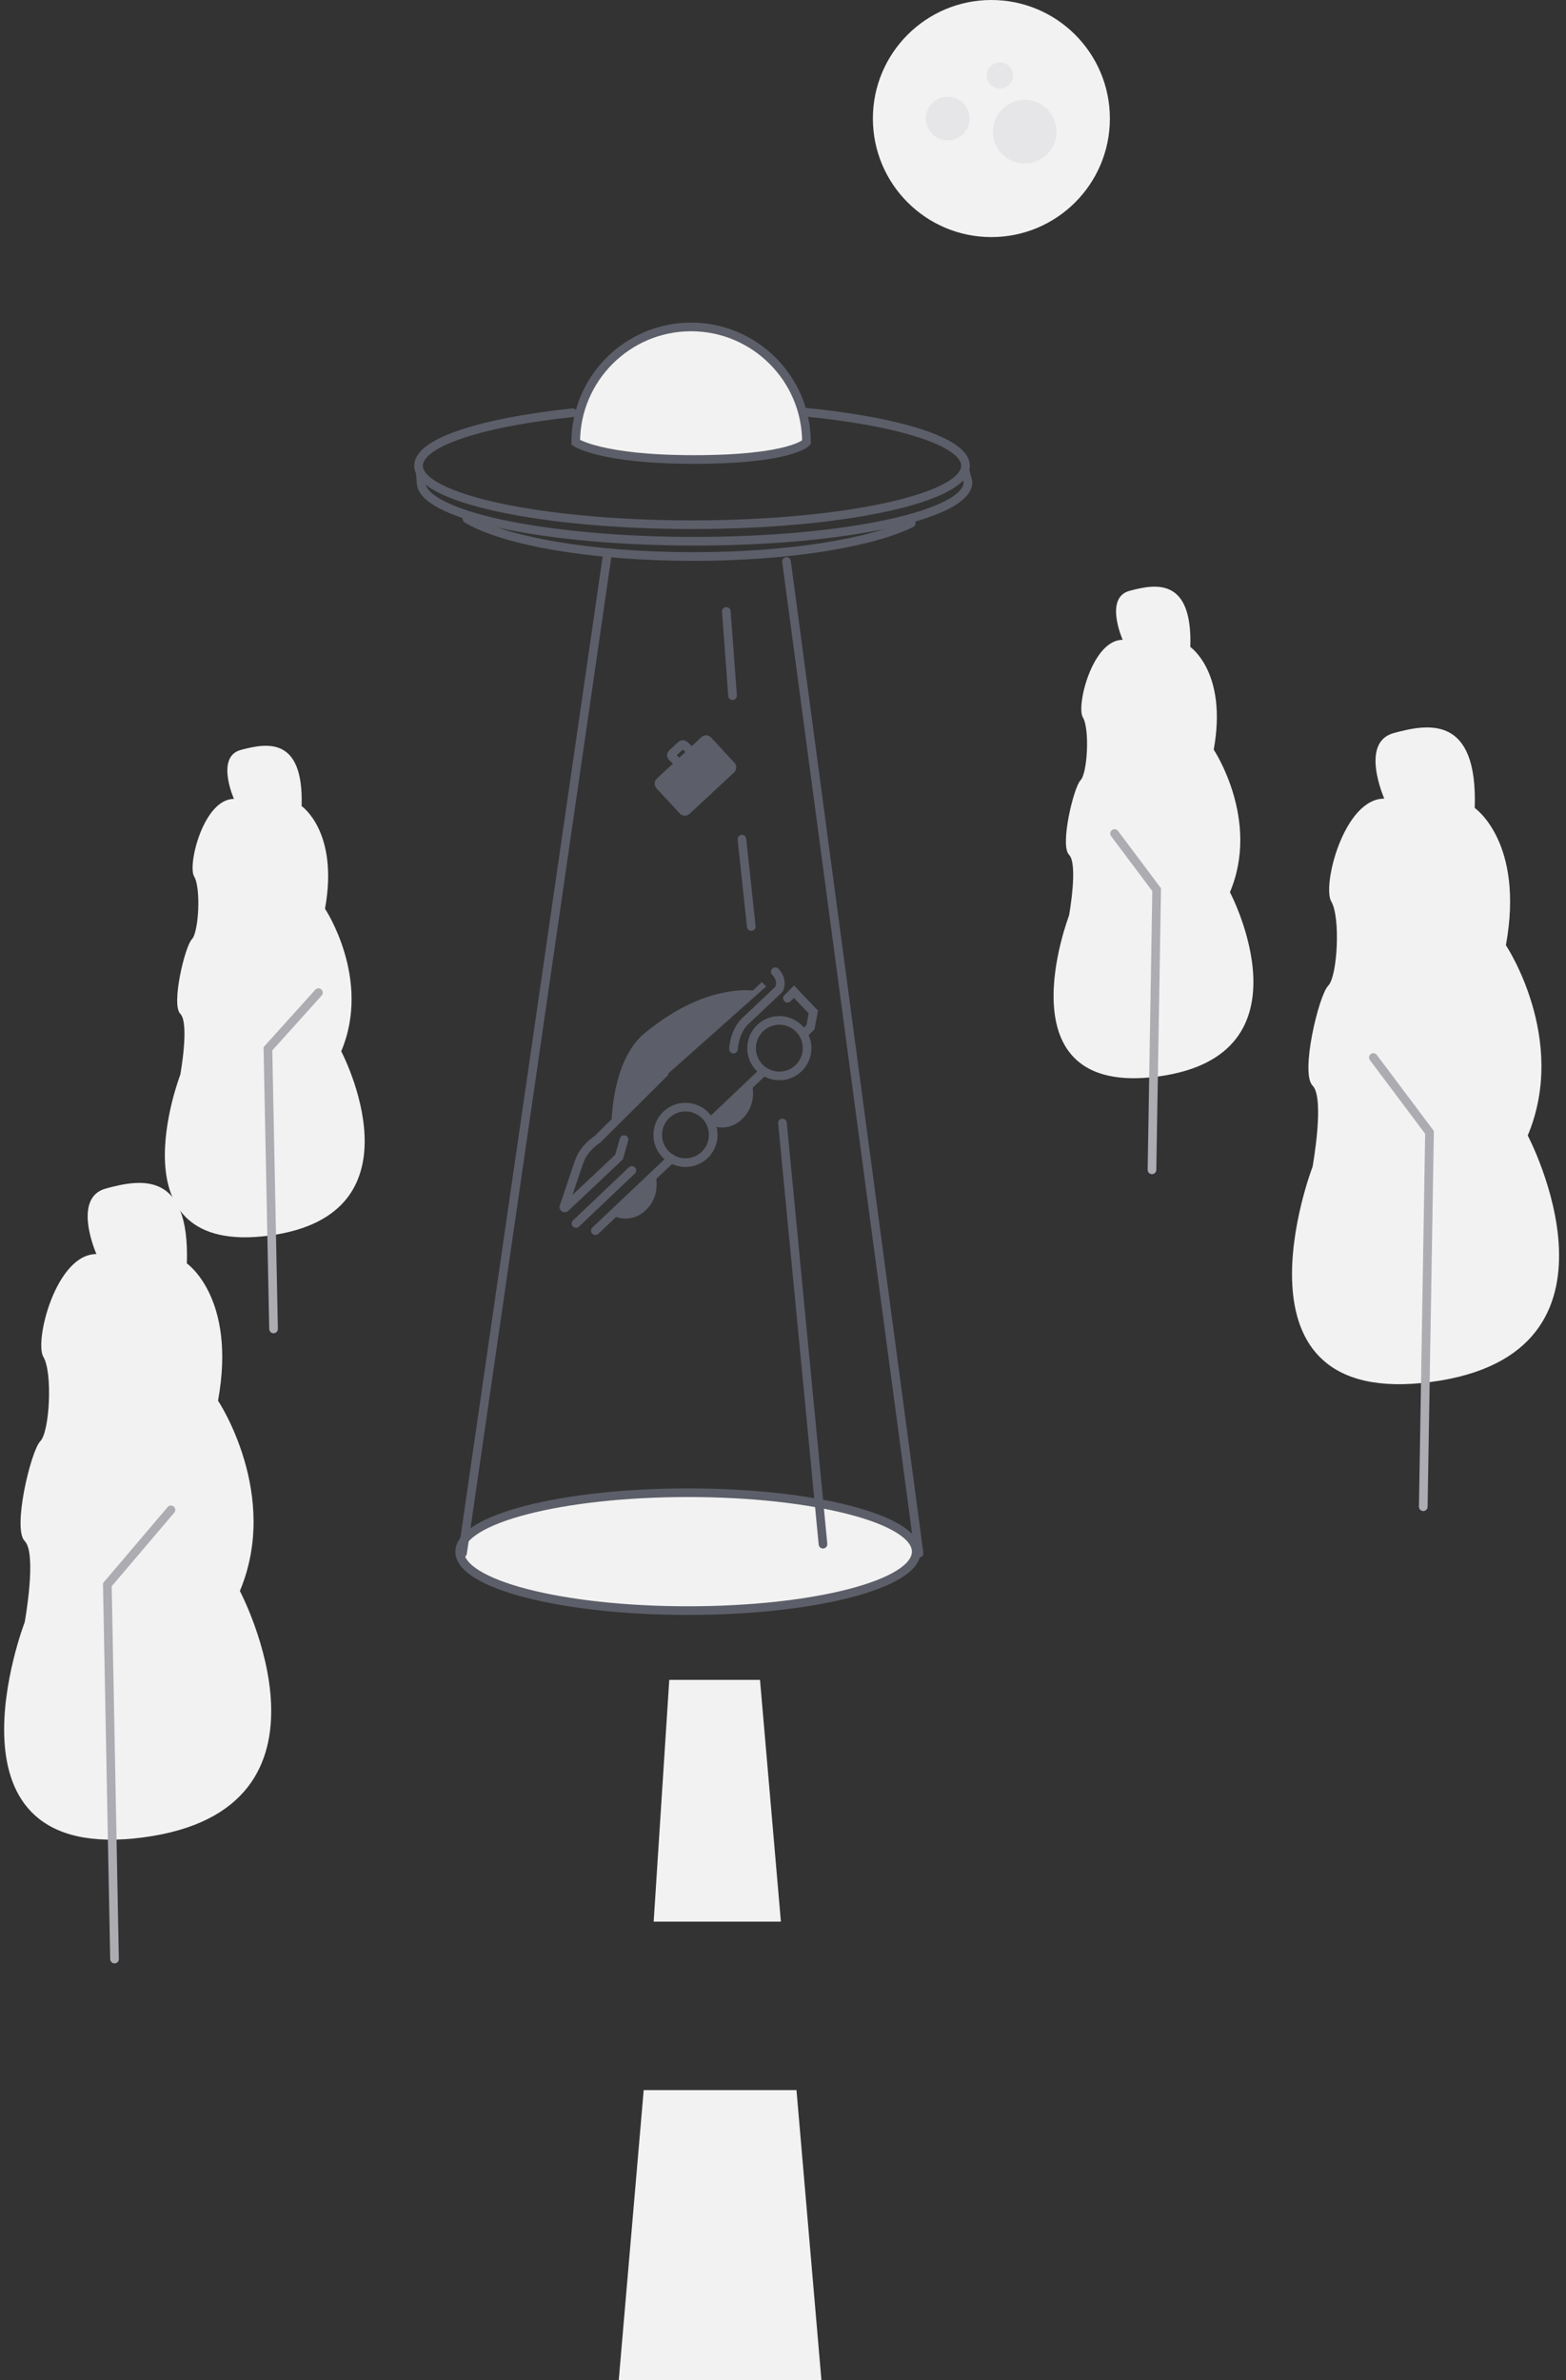 <svg width="362" height="550" viewBox="0 0 362 550" fill="none" xmlns="http://www.w3.org/2000/svg">
<rect x="0" y="0" width="362" height="550" fill="#333333" stroke="none"/>
<g clip-path="url(#clip0)">
<path d="M185.993 95.223C207.978 97.385 223.188 102.143 223.188 107.621C223.188 115.118 194.859 121.245 159.97 121.245C125.082 121.245 96.753 115.118 96.753 107.621C96.753 102.215 111.314 97.601 132.362 95.367" stroke="#5C5E69" stroke-width="2" stroke-miterlimit="10" stroke-linecap="round"/>
<path d="M223.044 108.486L223.764 111.442C223.764 118.939 195.435 125.066 160.547 125.066C125.658 125.066 97.329 118.939 97.329 111.442L97.113 108.775" stroke="#5C5E69" stroke-width="2" stroke-miterlimit="10"/>
<path d="M210.645 120.885C201.202 125.498 182.172 128.598 160.187 128.598C136.687 128.598 116.504 124.993 107.926 119.875" stroke="#5C5E69" stroke-width="2" stroke-miterlimit="10" stroke-linecap="round"/>
<path d="M186.353 101.999C186.353 87.294 174.387 75.328 159.682 75.328C144.977 75.328 133.011 87.294 133.011 101.999C133.011 101.999 138.706 105.963 160.259 105.963C182.893 105.963 186.353 101.999 186.353 101.999Z" fill="#F2F2F2"/>
<path d="M159.826 372.673C188.967 372.673 212.591 366.574 212.591 359.05C212.591 351.525 188.967 345.426 159.826 345.426C130.684 345.426 107.061 351.525 107.061 359.05C107.061 366.574 130.684 372.673 159.826 372.673Z" fill="#F2F2F2"/>
<path d="M140.291 128.814L106.917 358.906" stroke="#5C5E69" stroke-width="2" stroke-miterlimit="10" stroke-linecap="round"/>
<path d="M181.812 129.751L212.447 358.906" stroke="#5C5E69" stroke-width="2" stroke-miterlimit="10" stroke-linecap="round"/>
<path d="M141.373 259.719C141.373 259.719 141.3 245.086 149.013 238.742C156.726 232.399 164.439 229.083 172.008 228.795L174.027 228.867L176.117 226.92L177.126 227.93L141.373 259.719Z" fill="#5C5E69"/>
<path d="M153.555 238.886L153.483 247.969L138.201 263.179C138.201 263.179 135.101 265.125 134.02 268.08C133.083 270.603 131.065 276.874 130.344 278.893C130.272 279.037 130.488 279.181 130.632 279.109L143.103 267.359L144.256 263.323" stroke="#5C5E69" stroke-width="2" stroke-miterlimit="10" stroke-linecap="round"/>
<path d="M133.155 282.713L146.058 270.459" stroke="#5C5E69" stroke-width="2" stroke-miterlimit="10" stroke-linecap="round"/>
<path d="M137.624 284.371L155.213 267.72" stroke="#5C5E69" stroke-width="2" stroke-miterlimit="10" stroke-linecap="round"/>
<path d="M165.088 258.421L176.477 247.608" stroke="#5C5E69" stroke-width="2" stroke-miterlimit="10" stroke-linecap="round"/>
<path d="M185.848 238.814L187.362 237.372L188.011 233.84L183.542 229.155L182.028 230.669" stroke="#5C5E69" stroke-width="2" stroke-miterlimit="10" stroke-linecap="round"/>
<path d="M169.557 242.418C169.557 242.418 169.702 238.382 172.297 235.931C174.892 233.48 180.082 228.578 180.082 228.578C180.082 228.578 181.163 226.56 179.217 224.542" stroke="#5C5E69" stroke-width="2" stroke-miterlimit="10" stroke-linecap="round"/>
<path d="M158.456 268.657C162 268.657 164.872 265.784 164.872 262.241C164.872 258.698 162 255.826 158.456 255.826C154.913 255.826 152.041 258.698 152.041 262.241C152.041 265.784 154.913 268.657 158.456 268.657Z" stroke="#5C5E69" stroke-width="2" stroke-miterlimit="10" stroke-linecap="round"/>
<path d="M180.154 248.618C183.697 248.618 186.569 245.745 186.569 242.202C186.569 238.659 183.697 235.787 180.154 235.787C176.611 235.787 173.738 238.659 173.738 242.202C173.738 245.745 176.611 248.618 180.154 248.618Z" stroke="#5C5E69" stroke-width="2" stroke-miterlimit="10" stroke-linecap="round"/>
<path d="M141.733 280.911C141.733 280.911 145.698 283.074 149.302 279.614C152.906 276.154 151.536 271.612 151.536 271.612L141.733 280.911Z" fill="#5C5E69"/>
<path d="M164.007 259.863C164.007 259.863 167.971 262.025 171.576 258.565C175.18 255.105 173.81 250.564 173.81 250.564L164.007 259.863Z" fill="#5C5E69"/>
<path d="M169.702 178.48L159.394 188.067C158.745 188.643 157.736 188.643 157.159 187.995L151.753 182.156C151.176 181.507 151.176 180.498 151.825 179.921L162.133 170.334C162.782 169.757 163.791 169.757 164.367 170.406L169.774 176.245C170.35 176.894 170.35 177.831 169.702 178.48Z" fill="#5C5E69"/>
<path d="M156.727 176.173L155.357 174.875C155.141 174.659 155.141 174.371 155.357 174.154L157.447 172.208C157.664 171.992 158.024 171.992 158.24 172.208L159.826 173.65" stroke="#5C5E69" stroke-width="2" stroke-miterlimit="10"/>
<path d="M186.425 102.215C186.425 87.51 174.459 75.544 159.754 75.544C145.049 75.544 133.083 87.51 133.083 102.215C133.083 102.215 138.778 106.18 160.331 106.18C183.037 106.18 186.425 102.215 186.425 102.215Z" stroke="#5C5E69" stroke-width="2" stroke-miterlimit="10" stroke-linecap="round"/>
<path d="M171.504 193.906L173.666 214.089" stroke="#5C5E69" stroke-width="2" stroke-miterlimit="10" stroke-linecap="round"/>
<path d="M180.875 259.502L190.245 356.815" stroke="#5C5E69" stroke-width="2" stroke-miterlimit="10" stroke-linecap="round"/>
<path d="M169.341 160.747L167.899 141.284" stroke="#5C5E69" stroke-width="2" stroke-miterlimit="10" stroke-linecap="round"/>
<path d="M159.033 372.169C188.175 372.169 211.799 366.069 211.799 358.545C211.799 351.021 188.175 344.921 159.033 344.921C129.892 344.921 106.268 351.021 106.268 358.545C106.268 366.069 129.892 372.169 159.033 372.169Z" stroke="#5C5E69" stroke-width="2" stroke-miterlimit="10" stroke-linecap="round"/>
<path d="M180.514 444.037H151.104L154.708 388.172H175.684L180.514 444.037Z" fill="#F2F2F2"/>
<path d="M148.797 482.962H184.118L189.885 550H143.031L148.797 482.962Z" fill="#F2F2F2"/>
<path d="M319.996 184.535C319.996 184.535 314.23 171.56 322.159 169.397C330.088 167.235 341.622 165.072 340.901 186.697C340.901 186.697 352.434 194.627 348.109 218.414C348.109 218.414 362.526 240.039 353.155 262.385C353.155 262.385 379.826 312.844 330.809 319.332C281.792 325.819 303.417 269.594 303.417 269.594C303.417 269.594 306.301 253.735 303.417 250.852C300.534 247.969 304.859 229.948 307.021 227.785C309.184 225.623 309.905 211.927 307.742 208.323C305.58 204.718 310.626 184.535 319.996 184.535Z" fill="#F2F2F2"/>
<path d="M317.473 244.364L330.448 261.664L329.007 348.165" stroke="#ACACB2" stroke-width="2" stroke-miterlimit="10" stroke-linecap="round"/>
<path d="M259.518 147.844C259.518 147.844 255.193 138.113 261.104 136.527C267.015 134.941 275.665 133.283 275.16 149.502C275.16 149.502 283.81 155.413 280.566 173.218C280.566 173.218 291.379 189.437 284.315 206.16C284.315 206.16 304.282 243.932 267.591 248.762C230.901 253.591 247.119 211.566 247.119 211.566C247.119 211.566 249.282 199.673 247.119 197.51C244.957 195.348 248.201 181.868 249.787 180.282C251.372 178.696 251.949 168.388 250.291 165.721C248.777 162.982 252.526 147.844 259.518 147.844Z" fill="#F2F2F2"/>
<path d="M257.644 192.608L267.375 205.583L266.294 270.314" stroke="#ACACB2" stroke-width="2" stroke-miterlimit="10" stroke-linecap="round"/>
<path d="M22.29 289.777C22.29 289.777 16.523 276.802 24.452 274.639C32.382 272.477 43.915 270.314 43.194 291.94C43.194 291.94 54.728 299.869 50.403 323.657C50.403 323.657 64.819 345.282 55.449 367.628C55.449 367.628 82.12 418.086 33.102 424.574C-15.915 431.061 5.711 374.836 5.711 374.836C5.711 374.836 8.594 358.978 5.711 356.094C2.827 353.211 7.152 335.19 9.315 333.027C11.477 330.865 12.198 317.169 10.036 313.565C7.873 309.961 12.919 289.777 22.29 289.777Z" fill="#F2F2F2"/>
<path d="M39.518 348.886L24.813 366.186L26.471 452.687" stroke="#ACACB2" stroke-width="2" stroke-miterlimit="10" stroke-linecap="round"/>
<path d="M54.079 184.607C54.079 184.607 49.754 174.876 55.665 173.29C61.576 171.704 70.226 170.046 69.721 186.265C69.721 186.265 78.371 192.176 75.127 209.98C75.127 209.98 85.94 226.199 78.876 242.923C78.876 242.923 98.843 280.695 62.152 285.524C25.462 290.354 41.681 248.329 41.681 248.329C41.681 248.329 43.843 236.435 41.681 234.273C39.518 232.11 42.762 218.631 44.348 217.045C45.934 215.459 46.51 205.151 44.852 202.484C43.339 199.745 47.087 184.607 54.079 184.607Z" fill="#F2F2F2"/>
<path d="M73.614 229.371L61.936 242.346L63.233 307.078" stroke="#ACACB2" stroke-width="2" stroke-miterlimit="10" stroke-linecap="round"/>
<path d="M229.171 54.784C244.299 54.784 256.563 42.52 256.563 27.392C256.563 12.264 244.299 0 229.171 0C214.043 0 201.779 12.264 201.779 27.392C201.779 42.52 214.043 54.784 229.171 54.784Z" fill="#F2F2F2"/>
<path d="M219.079 32.438C221.866 32.438 224.125 30.179 224.125 27.392C224.125 24.605 221.866 22.346 219.079 22.346C216.292 22.346 214.033 24.605 214.033 27.392C214.033 30.179 216.292 32.438 219.079 32.438Z" fill="#E6E6E8"/>
<path d="M236.884 37.772C240.944 37.772 244.236 34.48 244.236 30.419C244.236 26.359 240.944 23.067 236.884 23.067C232.823 23.067 229.531 26.359 229.531 30.419C229.531 34.48 232.823 37.772 236.884 37.772Z" fill="#E6E6E8"/>
<path d="M231.117 20.472C232.789 20.472 234.144 19.117 234.144 17.445C234.144 15.773 232.789 14.417 231.117 14.417C229.445 14.417 228.089 15.773 228.089 17.445C228.089 19.117 229.445 20.472 231.117 20.472Z" fill="#E6E6E8"/>
</g>
<defs>
<clipPath id="clip0">
<rect width="360.131" height="550" fill="white" transform="translate(0.953)"/>
</clipPath>
</defs>
</svg>
